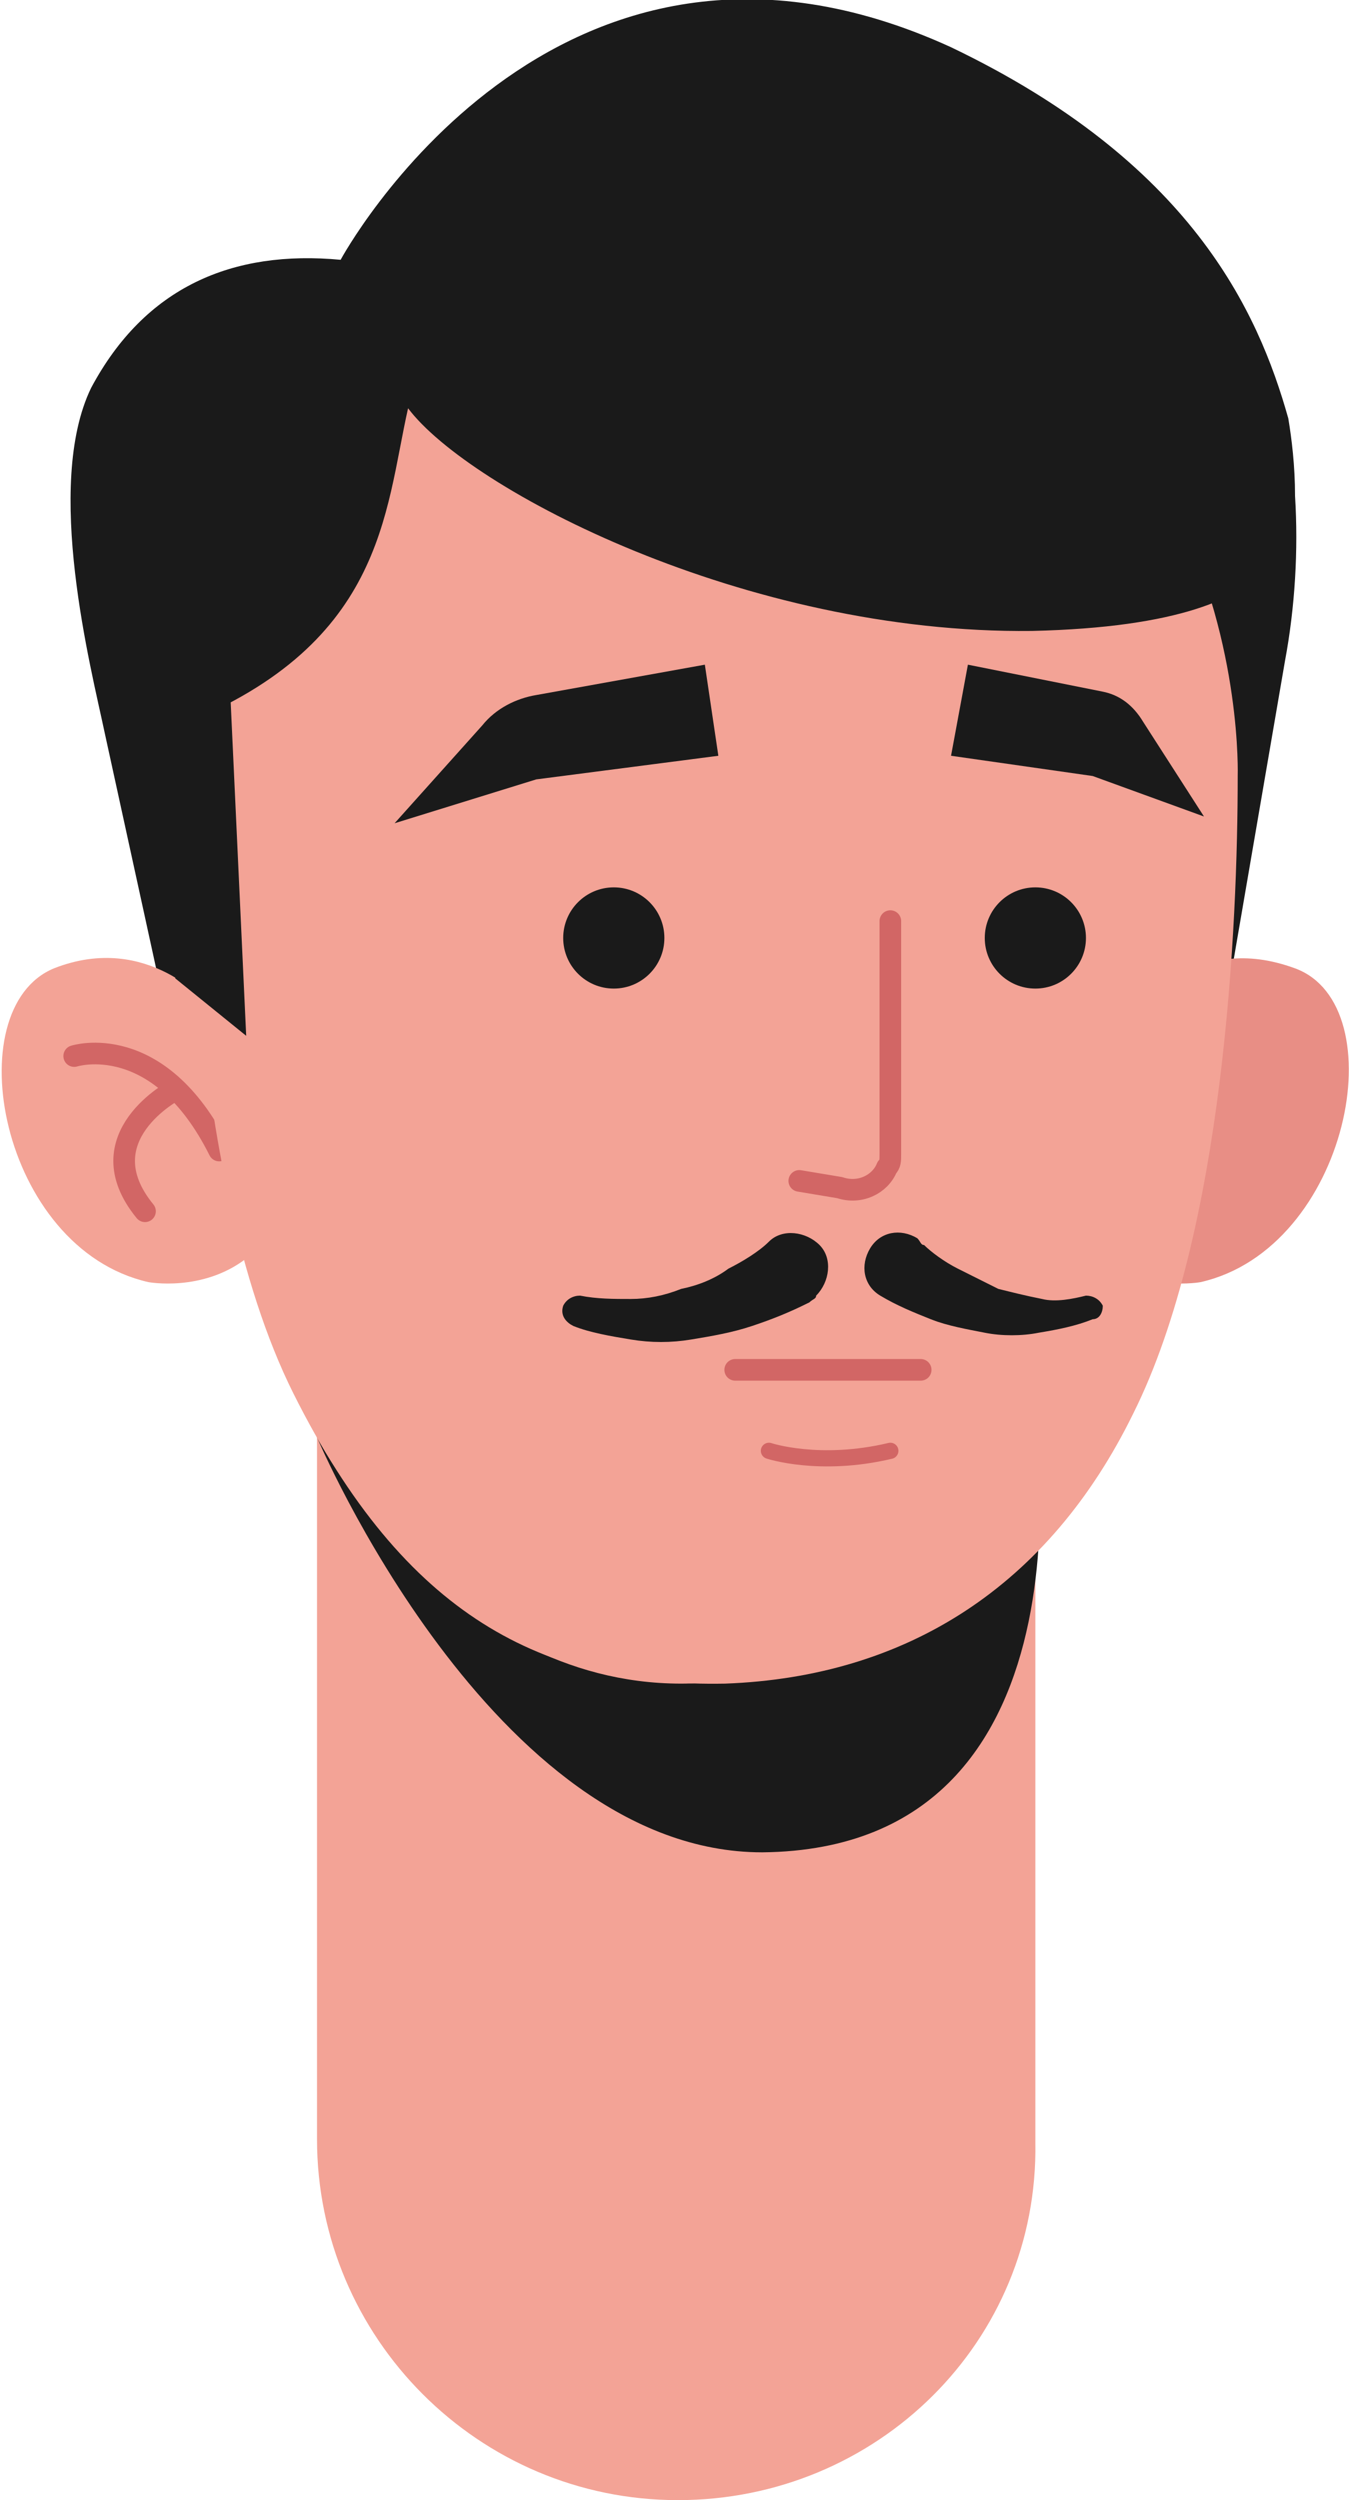 <?xml version="1.0" encoding="utf-8"?>
<!-- Generator: Adobe Illustrator 17.1.0, SVG Export Plug-In . SVG Version: 6.00 Build 0)  -->
<!DOCTYPE svg PUBLIC "-//W3C//DTD SVG 1.1//EN" "http://www.w3.org/Graphics/SVG/1.1/DTD/svg11.dtd">
<svg version="1.1" id="Layer_1" xmlns="http://www.w3.org/2000/svg" xmlns:xlink="http://www.w3.org/1999/xlink" x="0px" y="0px"
	 width="40px" height="74.1px" viewBox="0 0 40 74.1" enable-background="new 0 0 40 74.1" xml:space="preserve">
<g>
	<g>
		<path fill="#F3A396" d="M20.1,74.1L20.1,74.1c-5.9,0-10.7-4.8-10.7-10.7V40.8h21.3v22.7C30.8,69.4,26,74.1,20.1,74.1z"/>
		<path fill="#1A1A1A" d="M9.4,42.6c0,0,5.2,12.3,13.2,12.3c10.4-0.1,8-13.6,8-13.6s-4,8.6-10.4,8.6C13.2,49.9,9.4,42.6,9.4,42.6z"
			/>
	</g>
	<g>
		<path fill="#1A1A1A" d="M38.2,12.4c-0.9-3.2-2.9-7.6-10-11C16.4-4,10.1,7.7,10.1,7.7c-3.2-0.3-5.8,0.8-7.4,3.8
			c-1.4,2.9,0,8.3,0.4,10.2l2.6,11.9L8,22.2c2.2-7.5,5.6-10.5,5.6-10.5l10.8-0.9l11.5,21.6l2.2-12.8c0.3-1.6,0.4-3.3,0.3-4.9
			C38.4,13.8,38.3,13,38.2,12.4z"/>
		<g>
			<path fill="#E88E85" d="M34,29.9c0,0,1.4-2.3,4.4-1.2c3,1.1,1.6,8.3-2.8,9.3c0,0-1.6,0.3-2.9-0.7C32.7,37.2,33.8,31.9,34,29.9z"
				/>
		</g>
		<g>
			<path fill="#F3A396" d="M6.2,29.8c0,0-1.8-2.2-4.6-1.1c-2.9,1.2-1.6,8.3,2.8,9.3c0,0,1.6,0.3,2.9-0.7C7.3,37.2,6.3,31.8,6.2,29.8
				z"/>
			<g>
				<g>
					
						<path fill="none" stroke="#D26665" stroke-width="0.641" stroke-linecap="round" stroke-linejoin="round" stroke-miterlimit="10" d="
						M2.2,31.3c0,0,2.5-0.8,4.3,2.8"/>
				</g>
				
					<path fill="none" stroke="#D26665" stroke-width="0.641" stroke-linecap="round" stroke-linejoin="round" stroke-miterlimit="10" d="
					M5.2,32.3c0,0-2.7,1.4-0.9,3.6"/>
			</g>
		</g>
		<path fill="#F3A396" d="M36.7,23c0,4.4-0.4,13.5-3.1,18.9c-2.5,5.1-6.7,7.8-12.1,8C16.1,50,12,47.9,8.7,41.3
			c-3.3-6.6-3.1-18.2-3.1-18.2S5.6,7.6,21,7.6C37.2,7.6,36.7,23,36.7,23z"/>
		<path fill="#1A1A1A" d="M35.3,9.5C34.9,9.6,22,6,22,6L10.7,9.5c0,0,0,0,0,0c-10,2.7-5.6,12.1-5.6,12.1c6.3-2.4,6.3-6.4,7-9.5
			c1.8,2.4,10,6.7,18.5,6.6c8.8-0.2,7.3-3.6,7.3-3.6S35.7,9.4,35.3,9.5z"/>
		<g>
			
				<path fill="none" stroke="#D26665" stroke-width="0.641" stroke-linecap="round" stroke-linejoin="round" stroke-miterlimit="10" d="
				M26.4,27.3v6.9c0,0.2,0,0.3-0.1,0.4c-0.2,0.5-0.8,0.8-1.4,0.6L23.7,35"/>
			<circle fill="#1A1A1A" cx="18.2" cy="27.8" r="1.5"/>
			<path fill="#1A1A1A" d="M21.3,22.4l-0.4-2.7l-5,0.9c-0.6,0.1-1.2,0.4-1.6,0.9l-2.6,2.9l4.2-1.3L21.3,22.4z"/>
			<circle fill="#1A1A1A" cx="30.7" cy="27.8" r="1.5"/>
			<path fill="#1A1A1A" d="M28.2,22.4l0.5-2.7l4,0.8c0.5,0.1,0.9,0.4,1.2,0.9l1.8,2.8L32.4,23L28.2,22.4z"/>
			<g>
				<g>
					<path fill="#1A1A1A" d="M24,38.6c-0.6,0.3-1.1,0.5-1.7,0.7c-0.6,0.2-1.2,0.3-1.8,0.4c-0.6,0.1-1.2,0.1-1.8,0
						c-0.6-0.1-1.2-0.2-1.7-0.4c-0.2-0.1-0.4-0.3-0.3-0.6c0.1-0.2,0.3-0.3,0.5-0.3l0,0c0.5,0.1,1,0.1,1.5,0.1c0.5,0,1-0.1,1.5-0.3
						c0.5-0.1,1-0.3,1.4-0.6c0.4-0.2,0.9-0.5,1.2-0.8c0.4-0.4,1.1-0.3,1.5,0.1c0.4,0.4,0.3,1.1-0.1,1.5C24.2,38.5,24.1,38.5,24,38.6
						z"/>
				</g>
				<g>
					<path fill="#1A1A1A" d="M27.4,36.9c0.2,0.2,0.6,0.5,1,0.7c0.4,0.2,0.8,0.4,1.2,0.6c0.4,0.1,0.8,0.2,1.3,0.3
						c0.4,0.1,0.9,0,1.3-0.1l0,0c0.2,0,0.4,0.1,0.5,0.3c0,0.2-0.1,0.4-0.3,0.4c-0.5,0.2-1,0.3-1.6,0.4c-0.5,0.1-1.1,0.1-1.6,0
						c-0.5-0.1-1.1-0.2-1.6-0.4c-0.5-0.2-1-0.4-1.5-0.7c-0.5-0.3-0.6-0.9-0.3-1.4c0.3-0.5,0.9-0.6,1.4-0.3
						C27.3,36.8,27.3,36.9,27.4,36.9z"/>
				</g>
			</g>
			<g>
				
					<line fill="none" stroke="#D26665" stroke-width="0.641" stroke-linecap="round" stroke-linejoin="round" stroke-miterlimit="10" x1="21.8" y1="40.6" x2="27.3" y2="40.6"/>
				
					<path fill="none" stroke="#D26665" stroke-width="0.48" stroke-linecap="round" stroke-linejoin="round" stroke-miterlimit="10" d="
					M22.8,43c0,0,1.5,0.5,3.6,0"/>
			</g>
		</g>
		<polygon fill="#1A1A1A" points="6.7,17.8 7.3,30.7 5.2,29 5.2,29 3.6,17.1 		"/>
	</g>
</g>
</svg>
